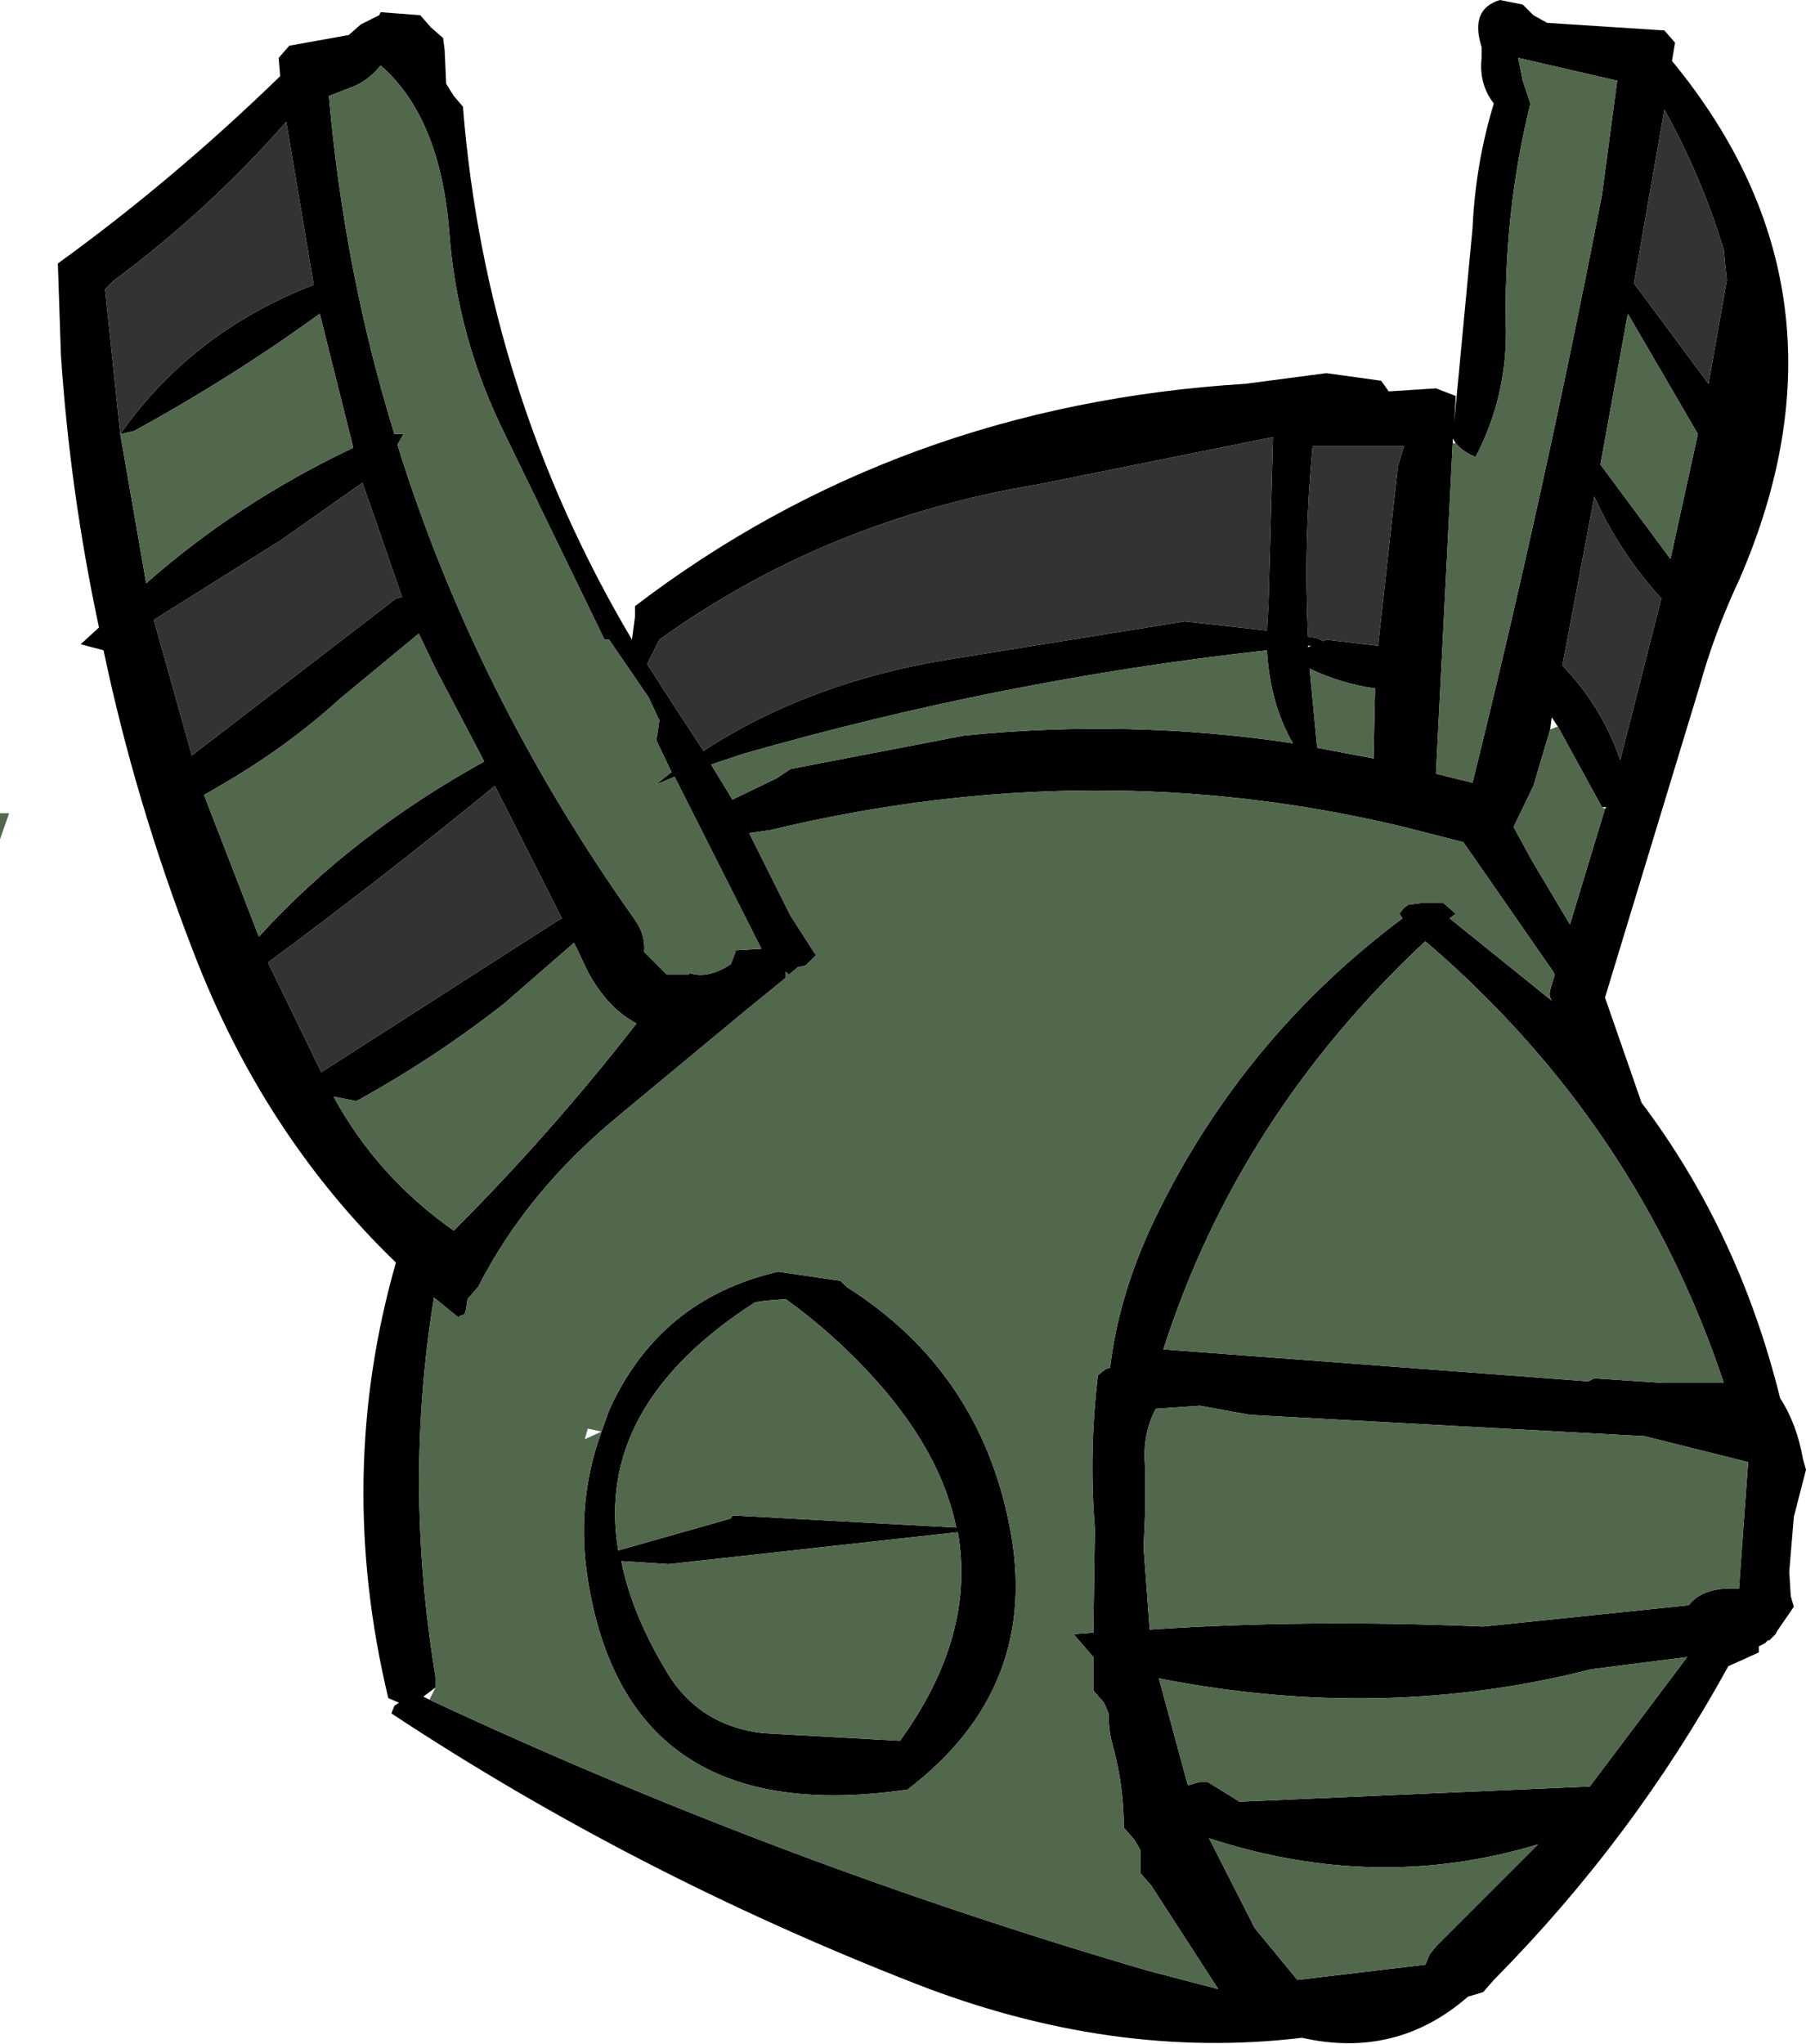 <?xml version="1.0" encoding="UTF-8" standalone="no"?>
<svg xmlns:xlink="http://www.w3.org/1999/xlink" height="67.1px" width="59.3px" xmlns="http://www.w3.org/2000/svg">
  <g transform="matrix(1.0, 0.0, 0.0, 1.0, 29.55, 41.15)">
    <path d="M20.8 -40.65 L21.25 -40.4 25.1 -40.15 25.45 -39.75 25.35 -39.15 Q31.65 -31.5 27.55 -22.1 26.75 -20.4 26.25 -18.6 L23.15 -8.4 24.35 -4.95 Q27.55 -0.7 28.9 4.75 29.45 5.6 29.65 6.75 L29.75 7.1 29.35 8.65 29.2 10.45 29.25 11.25 29.35 11.6 28.8 12.4 28.75 12.5 28.55 12.7 28.5 12.7 28.45 12.75 28.4 12.8 28.2 12.9 28.2 13.1 27.2 13.55 Q24.1 19.2 19.5 23.85 L19.15 24.25 18.65 24.4 Q16.3 26.45 13.2 25.75 6.95 26.5 0.45 23.95 -8.75 20.35 -16.7 15.1 L-16.6 14.85 -16.45 14.75 -16.8 14.6 Q-18.55 7.3 -16.55 0.3 -20.9 -3.9 -23.2 -9.9 -25.1 -14.8 -26.15 -19.8 L-26.9 -20.0 -26.3 -20.55 Q-27.25 -25.0 -27.55 -29.5 L-27.65 -32.5 Q-23.85 -35.25 -20.35 -38.65 L-20.4 -39.25 -20.05 -39.65 -18.1 -40.0 -17.7 -40.35 -17.1 -40.65 -17.05 -40.75 -15.75 -40.65 -15.4 -40.25 -15.0 -39.9 -14.95 -39.5 -14.9 -38.4 -14.65 -38.0 -14.35 -37.65 Q-13.6 -28.25 -8.8 -20.15 L-8.7 -20.9 -8.7 -21.25 Q-0.05 -27.85 11.35 -28.55 L14.0 -28.9 15.8 -28.65 16.05 -28.3 17.6 -28.4 18.25 -28.15 18.2 -27.3 18.8 -33.65 Q18.9 -35.8 19.5 -37.75 19.0 -38.4 19.1 -39.25 L19.1 -39.6 Q18.7 -40.85 19.7 -41.15 L20.45 -41.0 20.8 -40.65 M18.15 -26.6 L17.6 -15.75 18.8 -15.45 Q21.15 -24.95 23.05 -34.75 L23.55 -38.5 20.3 -39.25 20.45 -38.5 20.7 -37.75 Q19.8 -34.1 19.9 -30.25 19.9 -28.05 18.9 -26.15 18.5 -26.3 18.25 -26.6 L18.15 -26.75 18.15 -26.6 M23.0 -25.9 L25.3 -22.8 26.2 -26.9 23.9 -30.85 23.0 -25.9 M27.05 -32.95 Q26.3 -35.4 25.1 -37.55 L24.1 -31.85 26.55 -28.55 27.15 -31.95 27.05 -32.95 M16.55 -26.5 L13.55 -26.5 Q13.25 -23.35 13.4 -20.25 L13.7 -20.2 13.9 -20.1 14.0 -20.15 15.7 -19.95 16.35 -25.85 16.55 -26.5 M4.55 -25.25 Q-2.4 -24.1 -7.9 -20.15 L-8.3 -19.35 -7.4 -17.95 -6.45 -16.5 Q-3.0 -18.75 1.6 -19.5 L9.35 -20.75 12.05 -20.45 12.1 -21.3 12.25 -26.8 4.55 -25.25 M13.5 -19.95 L13.4 -19.95 13.4 -19.9 13.5 -19.95 M-15.45 14.65 Q-4.0 20.0 8.15 23.55 L10.45 24.15 8.25 20.75 7.9 20.35 7.9 20.0 7.9 19.6 7.7 19.25 7.35 18.85 Q7.35 17.5 7.0 16.2 6.85 15.7 6.85 15.1 L6.7 14.75 6.35 14.35 6.35 13.25 5.7 12.5 6.35 12.45 6.4 9.05 Q6.2 6.5 6.5 4.0 L6.75 3.8 6.9 3.75 Q7.2 1.2 8.5 -1.4 11.35 -7.15 16.5 -11.0 L16.4 -11.15 16.55 -11.35 16.7 -11.45 17.1 -11.5 17.2 -11.5 17.35 -11.5 17.6 -11.5 17.85 -11.5 18.25 -11.15 18.05 -11.0 21.4 -8.3 Q21.3 -8.45 21.35 -8.65 L21.5 -9.15 21.45 -9.25 18.5 -13.5 16.55 -14.0 Q6.35 -16.45 -4.25 -13.9 L-4.95 -13.8 -3.6 -11.1 -2.8 -9.85 -2.75 -9.8 -3.1 -9.45 -3.35 -9.4 -3.65 -9.15 -3.75 -9.25 -3.75 -9.05 -5.1 -7.95 -9.2 -4.55 Q-12.25 -2.05 -13.85 1.1 L-14.2 1.5 -14.25 1.85 -14.3 2.0 -14.45 2.05 -14.5 2.1 -15.3 1.45 Q-16.3 7.55 -15.25 13.9 L-15.25 14.25 -15.65 14.55 -15.45 14.65 M13.45 -19.2 L13.7 -16.6 15.55 -16.25 15.6 -18.55 Q14.5 -18.7 13.45 -19.2 M12.05 -19.8 Q3.4 -18.85 -5.15 -16.4 L-6.2 -16.05 -5.5 -14.9 -4.05 -15.6 -3.6 -15.9 -3.1 -16.0 2.1 -17.0 Q7.55 -17.55 12.9 -16.75 12.15 -18.05 12.05 -19.8 M21.35 -17.2 L20.8 -15.35 20.15 -14.0 20.75 -12.9 22.0 -10.8 23.15 -14.6 23.2 -14.65 23.05 -14.65 21.6 -17.3 21.4 -17.6 21.35 -17.2 M23.65 -16.2 L25.0 -21.5 Q23.6 -23.05 22.8 -24.85 L21.75 -19.3 Q23.05 -17.95 23.65 -16.2 M22.8 4.1 L25.05 4.25 27.05 4.25 Q24.2 -4.3 17.25 -10.25 11.1 -4.5 8.65 3.15 L22.6 4.2 22.8 4.1 M27.55 11.0 L27.85 6.85 24.45 6.0 11.5 5.3 9.85 5.0 8.4 5.1 Q7.95 5.95 8.05 7.0 L8.05 8.1 8.05 8.5 8.0 9.65 8.2 12.35 Q13.4 12.0 19.15 12.25 L25.9 11.55 Q26.35 10.95 27.5 11.0 L27.55 11.0 M22.7 13.65 Q15.85 15.4 8.5 13.95 L9.45 17.45 9.5 17.45 9.85 17.35 10.1 17.35 10.75 17.75 11.15 18.0 22.65 17.5 25.85 13.25 22.7 13.65 M17.25 23.35 L17.4 23.0 17.6 22.75 20.95 19.4 Q15.65 21.0 10.15 19.2 L11.65 22.15 13.05 23.85 17.25 23.35 M1.9 9.15 L-7.6 10.2 -9.15 10.1 Q-8.8 11.85 -7.65 13.75 -6.6 15.5 -4.5 15.75 L0.0 16.0 Q2.5 12.55 1.9 9.15 M-9.8 5.85 L-9.55 5.15 Q-7.9 1.5 -4.0 0.6 L-1.95 0.9 -1.75 1.1 Q2.6 3.85 3.6 8.95 4.65 14.25 0.25 17.6 -8.95 18.95 -10.25 10.7 -10.65 8.2 -9.8 5.85 M-18.75 -38.0 Q-18.25 -32.25 -16.6 -26.9 L-16.3 -26.9 -16.5 -26.55 Q-13.95 -18.35 -8.7 -10.95 -8.35 -10.45 -8.4 -9.9 L-7.65 -9.15 -6.95 -9.15 -6.9 -9.2 Q-6.3 -9.0 -5.55 -9.5 L-5.4 -9.9 -5.4 -9.95 -4.55 -10.0 -7.4 -15.65 -8.0 -15.4 -7.95 -15.45 -7.5 -15.8 -8.0 -16.85 -7.95 -17.15 -7.9 -17.5 -8.25 -18.25 -9.55 -20.15 -9.7 -20.15 -13.0 -26.95 Q-14.55 -30.1 -14.8 -33.55 -15.1 -37.3 -17.05 -39.0 -17.5 -38.45 -18.1 -38.25 L-18.75 -38.0 M-25.6 -26.9 L-24.75 -22.0 Q-21.75 -24.65 -17.95 -26.45 L-19.05 -30.85 Q-21.95 -28.75 -25.15 -27.0 L-25.6 -26.9 Q-23.25 -30.25 -19.25 -31.8 L-20.15 -37.15 Q-22.7 -34.25 -25.8 -31.95 L-26.1 -31.65 -25.6 -26.9 M-16.35 -21.55 L-17.3 -24.3 -17.65 -25.3 -20.35 -23.4 -24.5 -20.8 -23.25 -16.35 -16.55 -21.5 -16.35 -21.55 M-22.85 -15.05 L-21.05 -10.4 Q-18.0 -13.75 -13.65 -16.15 L-15.25 -19.2 -15.8 -20.35 -18.4 -18.2 Q-20.1 -16.65 -22.25 -15.4 L-22.85 -15.05 M-10.7 -10.2 L-13.0 -8.2 Q-15.3 -6.4 -17.85 -5.0 L-18.6 -5.15 Q-17.15 -2.5 -14.65 -0.75 -11.45 -3.95 -8.65 -7.55 -9.6 -8.05 -10.25 -9.25 L-10.7 -10.2 M-11.2 -10.95 L-11.1 -11.0 -13.3 -15.35 Q-16.9 -12.4 -20.75 -9.55 L-19.0 -5.95 -11.2 -10.95 M-3.75 1.5 L-4.4 1.55 -4.75 1.6 Q-10.05 5.0 -9.25 9.75 L-6.25 8.9 -5.55 8.7 -5.5 8.6 1.85 9.0 Q1.35 6.55 -0.8 4.15 -2.15 2.65 -3.75 1.5" fill="#000000" fill-rule="evenodd" stroke="none"/>
    <path d="M4.55 -25.25 L12.25 -26.8 12.1 -21.3 12.05 -20.45 9.35 -20.75 1.6 -19.5 Q-3.0 -18.75 -6.45 -16.5 L-7.4 -17.95 -8.3 -19.35 -7.9 -20.15 Q-2.4 -24.1 4.55 -25.25 M16.55 -26.5 L16.35 -25.85 15.7 -19.95 14.0 -20.15 13.9 -20.1 13.7 -20.2 13.4 -20.25 Q13.25 -23.35 13.55 -26.5 L16.55 -26.5 M27.05 -32.95 L27.15 -31.95 26.55 -28.55 24.1 -31.85 25.1 -37.55 Q26.3 -35.4 27.05 -32.95 M23.65 -16.2 Q23.05 -17.95 21.75 -19.3 L22.8 -24.85 Q23.6 -23.05 25.0 -21.5 L23.65 -16.2 M-25.6 -26.9 L-26.1 -31.65 -25.8 -31.95 Q-22.7 -34.25 -20.15 -37.15 L-19.25 -31.8 Q-23.25 -30.25 -25.6 -26.9 M-16.55 -21.5 L-23.25 -16.35 -24.5 -20.8 -20.35 -23.4 -17.65 -25.3 -17.3 -24.3 -16.35 -21.55 -16.55 -21.5 M-11.2 -10.95 L-19.0 -5.95 -20.75 -9.55 Q-16.9 -12.4 -13.3 -15.35 L-11.1 -11.0 -11.2 -10.95" fill="#333333" fill-rule="evenodd" stroke="none"/>
    <path d="M18.25 -26.6 Q18.5 -26.3 18.9 -26.15 19.9 -28.05 19.9 -30.25 19.8 -34.1 20.7 -37.75 L20.45 -38.5 20.3 -39.25 23.55 -38.5 23.05 -34.75 Q21.15 -24.95 18.8 -15.45 L17.6 -15.75 18.15 -26.6 18.25 -26.6 M23.0 -25.9 L23.9 -30.85 26.2 -26.9 25.3 -22.8 23.0 -25.9 M-15.25 14.25 L-15.25 13.9 Q-16.3 7.55 -15.3 1.45 L-14.5 2.1 -14.45 2.05 -14.3 2.0 -14.25 1.85 -14.2 1.5 -13.85 1.1 Q-12.25 -2.05 -9.2 -4.55 L-5.1 -7.95 -3.75 -9.05 -3.75 -9.25 -3.65 -9.15 -3.35 -9.4 -3.1 -9.45 -2.75 -9.8 -2.8 -9.85 -3.6 -11.1 -4.95 -13.8 -4.25 -13.9 Q6.35 -16.45 16.55 -14.0 L18.5 -13.5 21.45 -9.25 21.5 -9.15 21.35 -8.65 Q21.3 -8.45 21.4 -8.3 L18.05 -11.0 18.25 -11.15 17.85 -11.5 17.6 -11.5 17.35 -11.5 17.2 -11.5 17.1 -11.5 16.7 -11.45 16.55 -11.35 16.4 -11.15 16.5 -11.0 Q11.35 -7.15 8.5 -1.4 7.2 1.2 6.9 3.75 L6.75 3.8 6.5 4.0 Q6.2 6.5 6.4 9.05 L6.35 12.45 5.7 12.5 6.35 13.25 6.35 14.35 6.7 14.75 6.85 15.1 Q6.85 15.7 7.0 16.2 7.35 17.5 7.35 18.85 L7.7 19.25 7.9 19.6 7.9 20.0 7.9 20.35 8.25 20.75 10.45 24.15 8.15 23.55 Q-4.0 20.0 -15.45 14.65 L-15.25 14.25 M23.15 -14.6 L22.0 -10.8 20.75 -12.9 20.15 -14.0 20.8 -15.35 21.35 -17.2 21.6 -17.3 23.05 -14.65 23.15 -14.6 M12.05 -19.8 Q12.15 -18.05 12.9 -16.75 7.55 -17.55 2.1 -17.0 L-3.1 -16.0 -3.6 -15.9 -4.05 -15.6 -5.5 -14.9 -6.2 -16.05 -5.15 -16.4 Q3.4 -18.85 12.05 -19.8 M13.45 -19.2 Q14.5 -18.7 15.6 -18.55 L15.55 -16.25 13.7 -16.6 13.45 -19.2 M22.8 4.1 L22.6 4.2 8.65 3.15 Q11.1 -4.5 17.25 -10.25 24.2 -4.3 27.05 4.25 L25.05 4.25 22.8 4.1 M27.55 11.0 L27.5 11.0 Q26.35 10.95 25.9 11.55 L19.15 12.25 Q13.4 12.0 8.2 12.35 L8.0 9.65 8.05 8.5 8.05 8.1 8.05 7.0 Q7.95 5.95 8.4 5.1 L9.85 5.0 11.5 5.3 24.45 6.0 27.85 6.85 27.55 11.0 M-9.8 5.85 Q-10.65 8.2 -10.25 10.7 -8.95 18.95 0.25 17.6 4.65 14.25 3.6 8.95 2.6 3.85 -1.75 1.1 L-1.95 0.9 -4.0 0.6 Q-7.9 1.5 -9.55 5.15 L-9.8 5.85 -10.25 5.75 -10.35 6.1 -9.8 5.85 M1.9 9.15 Q2.5 12.55 0.0 16.0 L-4.5 15.75 Q-6.6 15.5 -7.65 13.75 -8.8 11.85 -9.15 10.1 L-7.6 10.2 1.9 9.15 M17.25 23.35 L13.05 23.85 11.65 22.15 10.15 19.2 Q15.65 21.0 20.95 19.4 L17.6 22.75 17.4 23.0 17.25 23.35 M22.7 13.65 L25.85 13.25 22.65 17.5 11.15 18.0 10.75 17.75 10.1 17.35 9.85 17.35 9.5 17.45 9.45 17.45 8.5 13.95 Q15.85 15.4 22.7 13.65 M-25.6 -26.9 L-25.15 -27.0 Q-21.95 -28.75 -19.05 -30.85 L-17.95 -26.45 Q-21.75 -24.65 -24.75 -22.0 L-25.6 -26.9 M-18.75 -38.0 L-18.1 -38.25 Q-17.5 -38.45 -17.05 -39.0 -15.1 -37.3 -14.8 -33.55 -14.55 -30.1 -13.0 -26.95 L-9.7 -20.15 -9.55 -20.15 -8.25 -18.25 -7.9 -17.5 -7.95 -17.15 -8.0 -16.85 -7.5 -15.8 -7.95 -15.45 -8.0 -15.4 -7.4 -15.65 -4.55 -10.0 -5.4 -9.95 -5.4 -9.9 -5.55 -9.5 Q-6.3 -9.0 -6.9 -9.2 L-6.95 -9.15 -7.65 -9.15 -8.4 -9.9 Q-8.35 -10.45 -8.7 -10.95 -13.95 -18.35 -16.5 -26.55 L-16.3 -26.9 -16.6 -26.9 Q-18.25 -32.25 -18.75 -38.0 M-29.25 -14.45 L-29.55 -13.6 -29.55 -14.45 -29.25 -14.45 M-10.7 -10.2 L-10.25 -9.25 Q-9.6 -8.05 -8.65 -7.55 -11.45 -3.95 -14.65 -0.75 -17.15 -2.5 -18.6 -5.15 L-17.85 -5.0 Q-15.3 -6.4 -13.0 -8.2 L-10.7 -10.2 M-22.85 -15.05 L-22.25 -15.4 Q-20.1 -16.65 -18.4 -18.2 L-15.8 -20.35 -15.25 -19.2 -13.65 -16.15 Q-18.0 -13.75 -21.05 -10.4 L-22.85 -15.05 M-3.75 1.5 Q-2.15 2.65 -0.8 4.15 1.35 6.55 1.85 9.0 L-5.5 8.6 -5.55 8.7 -6.25 8.9 -9.25 9.75 Q-10.05 5.0 -4.75 1.6 L-4.4 1.55 -3.75 1.5" fill="#51684d" fill-rule="evenodd" stroke="none"/>
  </g>
</svg>

